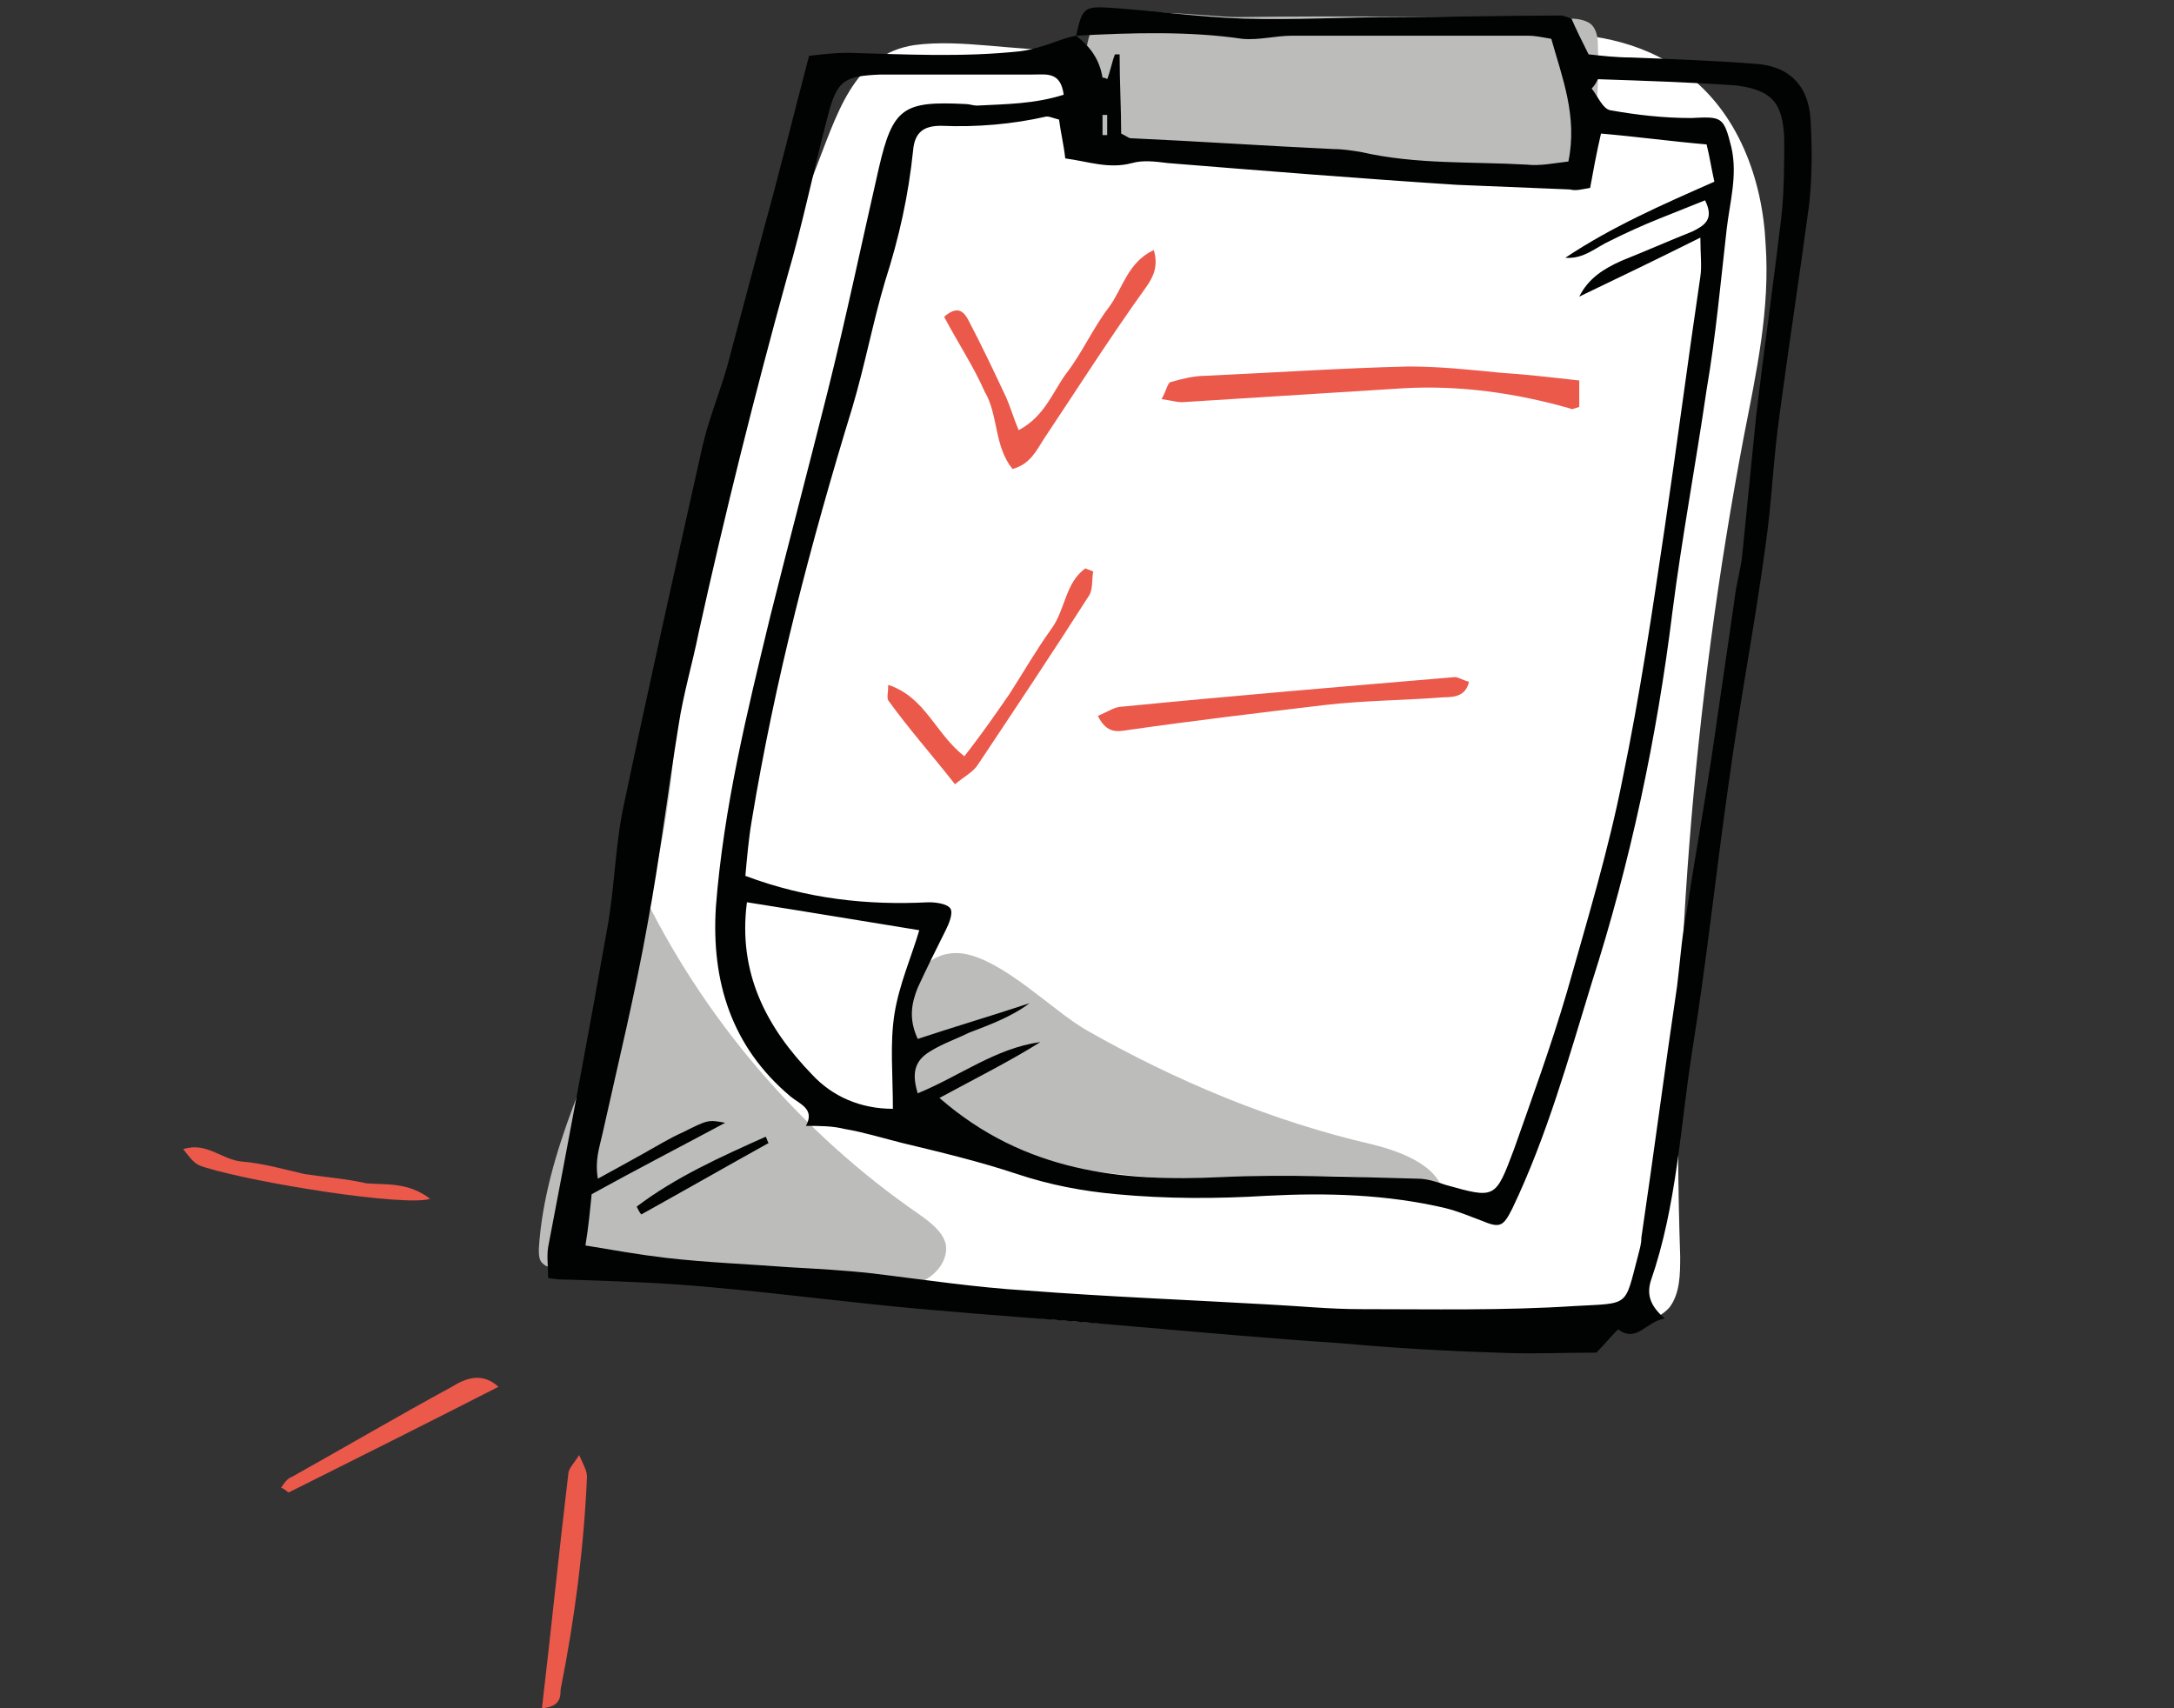 <?xml version="1.0" encoding="utf-8"?>
<!-- Generator: Adobe Illustrator 19.0.0, SVG Export Plug-In . SVG Version: 6.00 Build 0)  -->
<svg version="1.1" id="Warstwa_1" xmlns="http://www.w3.org/2000/svg" xmlns:xlink="http://www.w3.org/1999/xlink" x="0px" y="0px"
	 viewBox="0 0 140 110" style="enable-background:new 0 0 140 110;" xml:space="preserve">
<rect x="0" y="0" width="140" height="110" fill="#333333" stroke="none"/>
<style type="text/css">
	.st0{fill:#FFFFFF;}
	.st1{fill:#BCBCBB;}
	.st2{fill:#010202;}
	.st3{fill:#EB594B;}
</style>
<g id="XMLID_1_">
	<path id="XMLID_19_" class="st0" d="M108.5,4.7c3.4,2.5,5,6.8,5.2,11c0.3,4.2-0.6,8.3-1.4,12.4c-3.3,17.4-4.7,35.1-4.1,52.8
		c0,1.1,0,2.4-0.7,3.3c-0.9,1-2.4,1.1-3.7,1.2c-13.2,0.3-26.5,0.7-39.6-0.8c-6.4-0.7-12.8-1.9-19.2-3.1c-1.5-0.3-3-0.6-4.2-1.5
		c-2.4-1.8-2.6-5.2-2.4-8.1c0.3-4.4,1.3-8.8,2.2-13.1c1.8-8.3,3.7-16.6,5.5-24.9c1.7-7.7,3.4-15.4,6.3-22.7c1.5-3.8,2.5-7.7,6.5-8.3
		c3-0.4,6.5,0.4,9.6,0.3c6.6-0.2,13.3,0.5,19.8,0C94.8,2.7,102.7,0.4,108.5,4.7z"/>
	<path id="XMLID_18_" class="st1" d="M69.4,10.2c3.6-0.5,7.3-0.3,11-0.1c6.8,0.4,13.5,0.9,20.3,1.3c0.4,0,0.9,0,1.2-0.2
		c0.2-0.2,0.3-0.6,0.4-0.9c0.5-2.4,0.7-4.9,0.6-7.4c0-0.5-0.1-1-0.4-1.3c-0.3-0.3-0.9-0.4-1.3-0.4C94,1.1,86.9,1,79.7,1.1
		c-2.1,0-7.6-0.9-9.2,0.5C69.5,2.5,69.6,10.1,69.4,10.2z"/>
	<path id="XMLID_17_" class="st1" d="M43.6,42.5c0.1,6.7-0.9,13.4-3.2,19.8c-2.1,6-5.3,11.8-5.7,18.1c0,0.4,0,0.8,0.3,1
		c0.2,0.2,0.5,0.2,0.8,0.2c1.5,0.1,2.9,0.2,4.4,0.3c5.4,0.3,10.8,0.6,16.2,0.9c1,0.1,2.1,0.1,3-0.3c0.9-0.4,1.7-1.4,1.5-2.4
		c-0.2-0.8-1-1.4-1.7-1.9c-7.7-5.3-14-12.7-18-21.1"/>
	<path id="XMLID_16_" class="st1" d="M57.9,67.4c0.2,2.5,2.1,4.7,4.3,5.9c2.2,1.2,4.8,1.6,7.3,2c3,0.4,6,0.7,8.9,0.7
		c4.9-0.1,10.2-1.1,14.6,1.3c0-2.1-2.6-3.1-4.6-3.6c-6.5-1.5-12.7-4.1-18.5-7.4c-2.2-1.3-5.3-4.5-7.9-4.9
		C58.9,61,57.7,64.9,57.9,67.4z"/>
	<path id="XMLID_10_" class="st2" d="M69.3,2.3c0.4-1.8,0.5-1.9,2.2-1.8c2.9,0.2,5.7,0.6,8.6,0.7c3.3,0.1,6.5-0.1,9.8-0.1
		C93.4,1.1,97,1,100.5,1c0.2,0,0.4,0.1,0.7,0.2c0.3,0.7,0.7,1.5,1.1,2.3c0.9,0.1,1.8,0.2,2.7,0.2c2.6,0.1,5.3,0.2,7.9,0.4
		c2.3,0.1,3.6,1.4,3.7,3.7c0.1,1.8,0.1,3.6-0.1,5.4c-0.6,4.5-1.3,9-1.9,13.5c-0.4,2.8-0.5,5.6-0.9,8.4c-0.7,5.2-1.7,10.3-2.4,15.5
		c-0.8,5.6-1.4,11.3-2.3,16.9c-0.8,5-1,10.1-2.7,15c-0.3,1,0.1,1.7,0.9,2.4c-1.2,0.2-1.8,1.6-3,0.7c-0.5,0.5-0.9,1-1.4,1.5
		c-2.1,0-4.3,0.1-6.4,0c-3.3-0.1-6.7-0.3-10-0.6c-4.5-0.3-9-0.7-13.6-1.1c-4.5-0.4-8.9-0.7-13.4-1.1c-4.5-0.4-9-1-13.5-1.4
		c-3.1-0.3-6.2-0.4-9.3-0.5c-0.4,0-0.7,0-1.3-0.1c0-0.7-0.1-1.4,0-2c1.3-6.8,2.6-13.7,3.8-20.5c0.5-2.7,0.5-5.4,1.1-8.1
		c1.6-7.6,3.3-15.2,5-22.8c0.4-1.8,1.1-3.5,1.6-5.2c0.8-3,1.6-6,2.4-9c1-3.6,1.9-7.3,2.9-11.1c0.8-0.1,1.7-0.2,2.5-0.2
		c3.7,0.1,7.4,0.3,11.1-0.1C67.2,3.1,68.2,2.5,69.3,2.3C70.2,3,70.8,3.8,71,5C71,5,71.2,5,71.3,5.1c0.2-0.5,0.3-1.1,0.5-1.6
		c0.1,0,0.2,0,0.3,0c0,1.8,0.1,3.5,0.1,5.1c0.4,0.2,0.5,0.3,0.6,0.3c4.4,0.2,8.8,0.5,13.1,0.7c0.6,0,1.2,0.1,1.8,0.2
		c3.5,0.8,7.1,0.6,10.6,0.8c0.9,0.1,1.8-0.1,2.7-0.2c0.6-2.9-0.4-5.4-1.1-7.9c-0.6-0.1-1-0.2-1.5-0.2c-5.1,0-10.2,0-15.2,0
		c-1.1,0-2.1,0.3-3.2,0.2C76.6,2,72.9,2.1,69.3,2.3z M60.5,70.7c5.5,4.8,11.8,5.4,18.1,5.1c4.3-0.2,8.5,0,12.7,0.1
		c0.6,0,1.2,0.2,1.8,0.4c3.2,0.9,3.2,0.9,4.4-2.3c1.2-3.4,2.4-6.7,3.4-10.1c1.3-4.6,2.7-9.2,3.6-13.8c1.1-5.3,1.9-10.7,2.7-16.1
		c0.8-5.4,1.5-10.8,2.3-16.2c0.1-0.7,0-1.4,0-2.5c-2.8,1.4-5.3,2.6-7.8,3.8c0.6-1.2,1.6-1.8,2.7-2.3c1.5-0.6,3.1-1.3,4.6-1.9
		c0.8-0.4,1.4-0.8,0.8-2c-1,0.4-2,0.8-3,1.2c-1,0.4-2.1,0.9-3.1,1.4c-0.9,0.4-1.7,1.2-2.9,1.1c3-2,6.2-3.4,9.6-4.9
		c-0.2-0.9-0.3-1.6-0.5-2.4c-2.3-0.2-4.5-0.5-6.8-0.7c-0.3,1.3-0.5,2.4-0.7,3.5c-0.6,0.1-0.9,0.2-1.3,0.1c-2.4-0.1-4.8-0.2-7.3-0.3
		c-6.2-0.4-12.4-0.9-18.6-1.4c-0.8-0.1-1.6-0.2-2.3,0c-1.5,0.4-2.8-0.1-4.3-0.3c-0.1-0.9-0.3-1.7-0.4-2.5c-0.4-0.1-0.6-0.2-0.8-0.2
		c-2.2,0.5-4.5,0.7-6.8,0.6c-1.1,0-1.7,0.4-1.8,1.6c-0.3,2.9-0.9,5.6-1.8,8.4c-0.8,2.7-1.3,5.4-2.1,8.1c-2.7,8.8-5,17.6-6.5,26.7
		c-0.2,1.2-0.3,2.4-0.4,3.5c4,1.5,7.9,1.9,11.8,1.7c0.5,0,1.2,0.1,1.4,0.4c0.2,0.3-0.1,1-0.3,1.4c-0.6,1.2-1.2,2.4-1.8,3.7
		c-0.4,1-0.6,2,0,3.3c2.4-0.8,4.8-1.5,7.2-2.3c-1.2,0.9-2.6,1.4-3.9,1.9c-0.8,0.4-1.7,0.7-2.5,1.2c-1,0.6-1.2,1.4-0.8,2.7
		c2.7-1.1,5-2.9,7.9-3.3C65.1,68.3,62.9,69.4,60.5,70.7z M102.9,5.1c-0.1,0.2-0.2,0.4-0.4,0.6c0.4,0.5,0.7,1.3,1.2,1.4
		c1.7,0.3,3.4,0.5,5.2,0.5c2-0.1,2.1-0.1,2.6,1.9c0.4,1.8-0.1,3.5-0.3,5.2c-0.4,3.5-0.7,6.9-1.3,10.4c-0.7,4.8-1.6,9.6-2.2,14.3
		c-1,8.1-2.7,16.1-5.2,23.9c-1.5,4.9-2.9,9.9-5.1,14.5c-0.6,1.2-0.8,1.3-2,0.8c-0.8-0.3-1.5-0.6-2.3-0.8c-3.8-0.9-7.7-1-11.5-0.8
		c-3.3,0.2-6.5,0.2-9.7-0.1c-2.2-0.2-4.3-0.6-6.4-1.3c-2.4-0.8-4.9-1.4-7.4-2c-1.2-0.3-2.5-0.7-3.7-0.9c-0.8-0.2-1.6-0.2-2.5-0.2
		c0.6-1.1-0.4-1.4-1-1.9c-3.8-3.2-5.1-7.4-4.8-12.2c0.5-6.4,2-12.5,3.5-18.7c1.2-4.8,2.5-9.7,3.7-14.5c1.2-4.8,2.2-9.6,3.3-14.4
		c0.9-3.9,1.6-4.3,5.6-4.1c0.2,0,0.5,0.1,0.7,0.1c1.9-0.1,3.7-0.1,5.6-0.7c-0.2-1.5-1.1-1.3-2-1.3c-2.8,0-5.6,0-8.4,0
		c-0.5,0-0.9,0-1.4,0c-2.4,0.1-2.8,0.4-3.4,2.7c-0.9,3.4-1.6,6.9-2.6,10.3c-2.1,7.6-4,15.2-5.7,22.9c-0.4,2-1,4-1.3,6
		c-0.7,4.3-1.2,8.5-2,12.8c-0.8,4.5-1.9,9-2.9,13.5c-0.2,0.9-0.5,1.7-0.3,2.9c1.1-0.6,2-1.1,2.9-1.6c0.9-0.5,1.7-1,2.6-1.4
		c1.6-0.8,1.6-0.8,2.7-0.6c-2.8,1.5-5.7,3-8.6,4.6c-0.1,1-0.2,2.1-0.4,3.3c1.8,0.3,3.5,0.6,5.2,0.8c2.6,0.3,5.3,0.4,7.9,0.6
		c1.8,0.1,3.6,0.2,5.4,0.4c3.3,0.4,6.6,0.9,9.9,1.1c5.2,0.4,10.4,0.6,15.6,0.9c2,0.1,3.9,0.3,5.9,0.3c4.6,0,9.2,0.1,13.8-0.2
		c3.6-0.2,3.2,0.1,4.1-3.3c0.1-0.4,0.2-0.7,0.2-1.1c0.8-5.4,1.5-10.8,2.3-16.2c0.2-1.6,0.3-3.2,0.6-4.7c0.5-3.3,1.1-6.6,1.6-9.9
		c0.5-3.4,1-6.9,1.5-10.3c0.1-1,0.4-1.9,0.5-2.9c0.3-3,0.6-6,0.9-9c0.5-4.2,1.1-8.4,1.6-12.6c0.2-1.7,0.2-3.5,0.2-5.2
		c-0.1-2.3-0.8-3.1-3.1-3.4C108.9,5.3,105.9,5.2,102.9,5.1z M48.1,58.1c-0.6,4.6,1.3,8.1,4.2,11.1c1.3,1.4,3.1,2.2,5.2,2.2
		c0-2.2-0.2-4.2,0.1-6.1c0.3-1.9,1.1-3.7,1.6-5.4C55.5,59.3,51.9,58.7,48.1,58.1z M71,8.7c0.1,0,0.2,0,0.3,0c0-0.4,0-0.9,0-1.3
		c-0.1,0-0.2,0-0.3,0C71,7.8,71,8.3,71,8.7z"/>
	<path id="XMLID_9_" class="st3" d="M34.9,110c0.6-5.1,1.1-10.1,1.7-15.1c0-0.3,0.3-0.6,0.7-1.2c0.3,0.7,0.5,1,0.5,1.4
		c-0.2,4.6-0.8,9.2-1.7,13.7C36.1,109.4,36,109.9,34.9,110z"/>
	<path id="XMLID_8_" class="st3" d="M32.1,89.3c-4.7,2.4-9.1,4.6-13.5,6.8c-0.1,0-0.2-0.2-0.5-0.3c0.2-0.3,0.4-0.6,0.7-0.7
		c3.4-1.9,6.8-3.9,10.3-5.8C29.9,88.8,31,88.3,32.1,89.3z"/>
	<path id="XMLID_7_" class="st3" d="M27.7,77.2c-1.7,0.5-11.1-1-14.4-2c-0.7-0.2-0.8-0.3-1.5-1.2c1.5-0.5,2.5,0.7,3.8,0.8
		c1.3,0.1,2.7,0.5,4,0.8c1.3,0.2,2.7,0.3,4,0.6C24.8,76.3,26.3,76.1,27.7,77.2z"/>
	<path id="XMLID_6_" class="st3" d="M74.8,25.7c0.3-0.5,0.4-1.1,0.6-1.1c0.7-0.2,1.5-0.4,2.2-0.4c4.4-0.2,8.8-0.5,13.1-0.6
		c2,0,3.9,0.2,5.9,0.4c1.6,0.1,3.3,0.3,5.1,0.5c0,0.6,0,1.1,0,1.7c-0.3,0.1-0.5,0.2-0.6,0.1c-3.5-1-7.1-1.5-10.7-1.3
		c-4.8,0.3-9.5,0.6-14.3,0.9C75.8,25.9,75.5,25.8,74.8,25.7z"/>
	<path id="XMLID_5_" class="st3" d="M70.7,46.1c0.7-0.3,1.1-0.6,1.6-0.6c7.1-0.7,14.3-1.3,21.4-1.9c0.2,0,0.5,0.2,0.9,0.3
		c-0.2,0.9-0.9,1-1.6,1c-2.6,0.2-5.1,0.2-7.7,0.5c-4.2,0.5-8.4,1-12.6,1.6C72,47.1,71.3,47.3,70.7,46.1z"/>
	<path id="XMLID_4_" class="st3" d="M60.8,20.4c0.8-0.7,1.2-0.4,1.5,0.1c0.9,1.7,1.7,3.4,2.5,5.1c0.3,0.7,0.5,1.4,0.8,2.1
		c1.7-0.9,2.2-2.5,3.1-3.7c1-1.3,1.7-2.9,2.7-4.2c0.9-1.2,1.2-2.9,2.9-3.7c0.3,1,0,1.7-0.5,2.4c-2.3,3.2-4.4,6.5-6.6,9.8
		c-0.5,0.8-0.9,1.6-2,1.9c-1.2-1.5-0.9-3.5-1.8-5C62.7,23.6,61.7,22.1,60.8,20.4z"/>
	<path id="XMLID_3_" class="st3" d="M62.1,48.7c1.1-1.4,2-2.7,2.9-4c0.9-1.4,1.7-2.8,2.7-4.2c0.9-1.2,0.9-3,2.2-3.9
		c0.2,0.1,0.3,0.1,0.5,0.2c-0.1,0.5,0,1.2-0.3,1.6c-2.3,3.6-4.7,7.2-7.1,10.8c-0.3,0.5-0.9,0.8-1.5,1.3c-1.5-1.9-3-3.6-4.3-5.4
		c-0.1-0.2,0-0.5,0-1C59.6,44.9,60.2,47.2,62.1,48.7z"/>
	<path id="XMLID_2_" class="st2" d="M41,77.7c2.5-1.9,5.4-3.2,8.3-4.5c0.1,0.1,0.1,0.3,0.2,0.4c-2.7,1.5-5.5,3.1-8.2,4.6
		C41.2,78.1,41.1,77.9,41,77.7z"/>
</g>
</svg>
